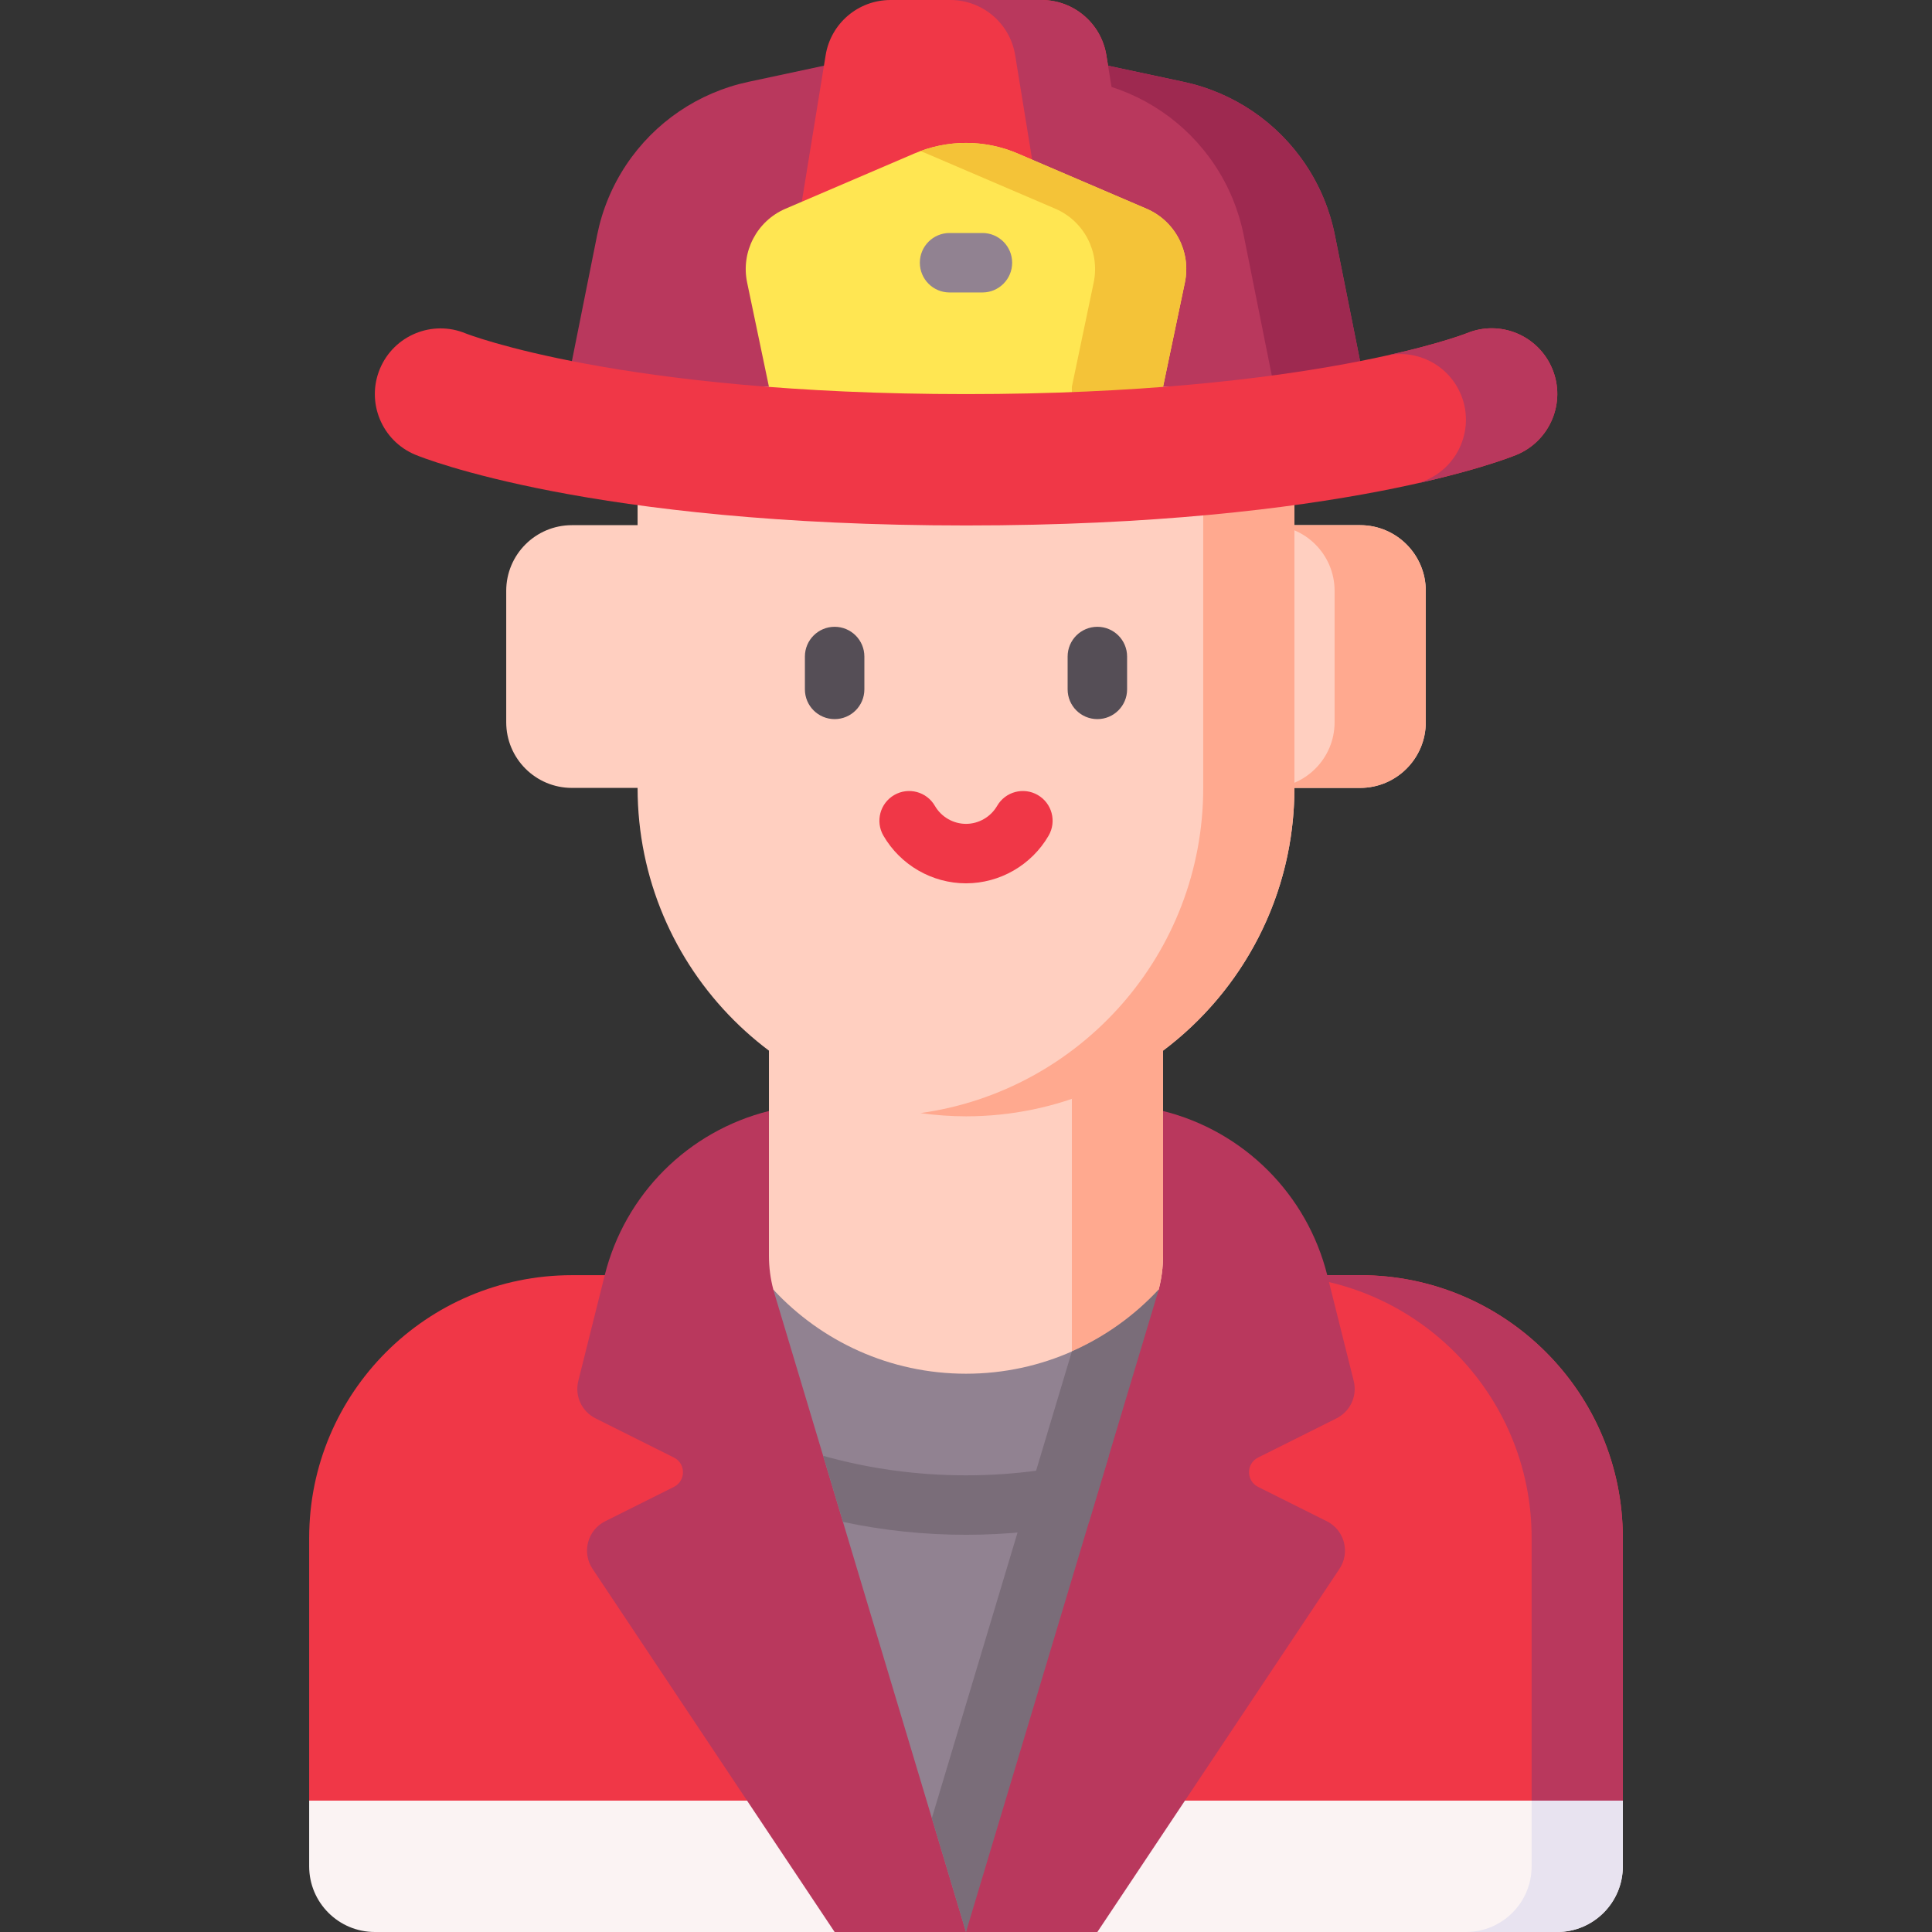 <svg id="Capa_1" enable-background="new 0 0 502 502" height="512" viewBox="0 0 502 502" width="512" xmlns="http://www.w3.org/2000/svg"><rect x="0" y="0" width="502" height="502" fill="#333333" stroke="none"/><g><g><path d="m148.6 109.799v-15.971l6.557-32.755c1.305-6.519 3.874-12.72 7.562-18.252 7.362-11.042 18.743-18.775 31.72-21.551l19.649-4.203h73.822l19.649 4.203c12.978 2.776 24.359 10.509 31.721 21.551 3.688 5.532 6.257 11.733 7.562 18.252l6.557 32.755v15.971z" fill="#b9385d"/><path d="m346.843 61.074c-1.305-6.519-3.874-12.72-7.562-18.252-7.362-11.042-18.743-18.775-31.721-21.551l-19.649-4.204h-23.696l19.649 4.204c12.978 2.776 24.359 10.509 31.721 21.551 3.688 5.532 6.257 11.733 7.562 18.252l9.755 48.726h20.499v-15.971z" fill="#9e2950"/><path d="m80.334 467.866 170.666 34.134 170.667-34.133-.001-68.267c0-37.7-30.562-68.263-68.263-68.263h-204.805c-37.701 0-68.263 30.562-68.263 68.263z" fill="#f03747"/><path d="m397.971 399.599.001 73.006 23.694-4.739-.001-68.267c0-37.7-30.562-68.263-68.263-68.263h-23.694c37.701.001 68.263 30.563 68.263 68.263z" fill="#b9385d"/><path d="m421.667 467.866h-341.333l-.001.001v17.066c0 9.426 7.641 17.067 17.067 17.067h119.466l34.15-17.067 34.117 17.067h119.467c9.426 0 17.067-7.641 17.067-17.067z" fill="#fbf3f3"/><path d="m421.667 484.933v-17.066h-23.694v17.066c0 9.426-7.641 17.067-17.067 17.067h23.694c9.426 0 17.067-7.641 17.067-17.067z" fill="#e8e3f0"/><path d="m302.201 288.672c21.009 5.249 37.414 21.652 42.666 42.66l6.874 27.494c.97 3.88-.885 7.913-4.462 9.702l-20.379 10.189c-3.145 1.572-3.145 6.06 0 7.632l17.855 8.927c4.591 2.296 6.131 8.095 3.284 12.366l-62.906 94.358h-68.267l-62.904-94.357c-2.847-4.271-1.307-10.07 3.284-12.366l17.855-8.927c3.145-1.572 3.145-6.06 0-7.632l-20.378-10.189c-3.577-1.789-5.432-5.822-4.462-9.702l6.873-27.494c5.252-21.008 21.657-37.411 42.666-42.66h102.401z" fill="#b9385d"/><path d="m199.8 240.906v85.421c0 2.97.388 5.927 1.152 8.794.09.339 50.047 67.722 50.047 67.722s49.964-67.405 50.057-67.756c.759-2.857 1.143-5.801 1.143-8.76v-85.414z" fill="#ffcfc0"/><path d="m278.507 365.701c11.613-15.697 22.507-30.45 22.551-30.614.758-2.857 1.143-5.801 1.143-8.76v-85.414l-23.694-.001z" fill="#ffa98f"/><path d="m353.399 136.456c9.426 0 17.067 7.641 17.067 17.067v34.134c0 9.426-7.641 17.067-17.067 17.067h-204.799c-9.426 0-17.067-7.641-17.067-17.067v-34.134c0-9.426 7.641-17.067 17.067-17.067z" fill="#ffcfc0"/><path d="m353.399 136.456h-23.694c9.426 0 17.067 7.641 17.067 17.067v34.134c0 9.426-7.641 17.067-17.067 17.067h23.694c9.426 0 17.067-7.641 17.067-17.067v-34.134c0-9.427-7.641-17.067-17.067-17.067z" fill="#ffa98f"/><path d="m336.333 136.456v-35.953h-170.666l.001 104.222c0 47.128 38.204 85.332 85.332 85.332 9.64 0 18.897-1.622 27.539-4.569l11.145-12.493h12.511c20.727-15.568 34.137-40.352 34.137-68.27l-11.943-33.102z" fill="#ffcfc0"/><path d="m312.639 100.503-.001 104.223c0 43.105-31.968 78.725-73.485 84.495 3.874.538 7.825.837 11.847.837 47.128 0 85.332-38.204 85.332-85.332v-104.223z" fill="#ffa98f"/><g><g><path d="m216.867 186.849c-4.268 0-7.726-3.459-7.726-7.726v-8.533c0-4.267 3.459-7.726 7.726-7.726s7.726 3.459 7.726 7.726v8.533c0 4.266-3.458 7.726-7.726 7.726z" fill="#554e56"/></g></g><g><g><path d="m285.133 186.849c-4.268 0-7.726-3.459-7.726-7.726v-8.533c0-4.267 3.459-7.726 7.726-7.726 4.268 0 7.726 3.459 7.726 7.726v8.533c0 4.266-3.459 7.726-7.726 7.726z" fill="#554e56"/></g></g><g><g><path d="m251 229.518c-8.809 0-17.031-4.746-21.46-12.385-2.14-3.692-.881-8.42 2.811-10.559s8.42-.882 10.559 2.81c1.673 2.888 4.774 4.682 8.09 4.682 3.317 0 6.418-1.794 8.093-4.683 2.141-3.691 6.871-4.948 10.559-2.808 3.692 2.14 4.95 6.868 2.809 10.56-4.43 7.637-12.653 12.383-21.461 12.383z" fill="#f03747"/></g></g><path d="m285.909 26.21 2.003-9.143h.001l-.446-2.742c-1.345-8.259-8.479-14.325-16.846-14.325h-39.241c-8.367 0-15.501 6.066-16.845 14.324l-6.201 38.095h77.575z" fill="#f03747"/><path d="m287.466 14.325c-1.344-8.259-8.478-14.325-16.845-14.325h-23.694c8.367 0 15.501 6.066 16.845 14.325l6.202 38.095h23.694z" fill="#b9385d"/><path d="m302.2 100.502 5.67-27.091c1.665-7.955-2.504-15.978-9.975-19.18-9.862-4.227-23.445-10.048-33.455-14.338-8.586-3.68-18.3-3.677-26.886.002l-33.443 14.333c-7.471 3.202-11.647 11.228-9.982 19.183l5.67 27.091v10.412h102.399z" fill="#ffe652"/><g><path d="m255.266 75.993h-8.533c-4.268 0-7.726-3.459-7.726-7.726s3.459-7.726 7.726-7.726h8.533c4.268 0 7.726 3.459 7.726 7.726s-3.458 7.726-7.726 7.726z" fill="#918291"/></g><path d="m251 502 15.753-79.504 34.304-87.408c-12.466 13.418-30.297 21.851-50.057 21.851s-37.559-8.396-50.025-21.815c.09.337.163.678.264 1.012z" fill="#918291"/><path d="m288.121 378.267c-11.921 3.353-24.391 5.072-37.127 5.072-12.731 0-25.197-1.719-37.113-5.069l5.153 17.178c10.396 2.208 21.096 3.344 31.959 3.344 10.869 0 21.573-1.138 31.974-3.347z" fill="#7a6d79"/><path d="m297.896 54.231c-9.862-4.227-23.445-10.048-33.455-14.338-8.057-3.453-17.107-3.663-25.287-.635.535.198 1.066.409 1.593.635 10.01 4.29 23.593 10.111 33.455 14.338 7.471 3.202 11.64 11.225 9.975 19.18l-5.67 27.091v10.412h23.694v-10.412l5.67-27.091c1.665-7.955-2.504-15.978-9.975-19.18z" fill="#f4c338"/><g><g><path d="m251.001 136.533c-97.681 0-141.267-17.62-143.074-18.37-8.706-3.612-12.835-13.599-9.223-22.304s13.598-12.836 22.304-9.223c.308.123 40.217 15.764 129.993 15.764s129.684-15.641 130.077-15.798c8.706-3.615 18.65.533 22.263 9.24 3.612 8.705-.559 18.709-9.266 22.322-1.808.749-45.393 18.369-143.074 18.369z" fill="#f03747"/></g></g><path d="m403.34 95.842c-3.613-8.706-13.556-12.854-22.263-9.24-.158.063-6.728 2.637-20.376 5.689 7.768-1.479 15.747 2.645 18.9 10.245 3.612 8.705-.559 18.709-9.266 22.322-.173.072-.73.298-1.676.648 16.487-3.722 24.653-7.027 25.414-7.343 8.708-3.612 12.88-13.616 9.267-22.321z" fill="#b9385d"/></g><path d="m278.506 351.159-36.38 121.263 8.873 29.578 49.761-165.865c.1-.334.206-.712.296-1.048-6.295 6.776-13.962 12.276-22.552 16.065z" fill="#7a6d79"/></g></svg>